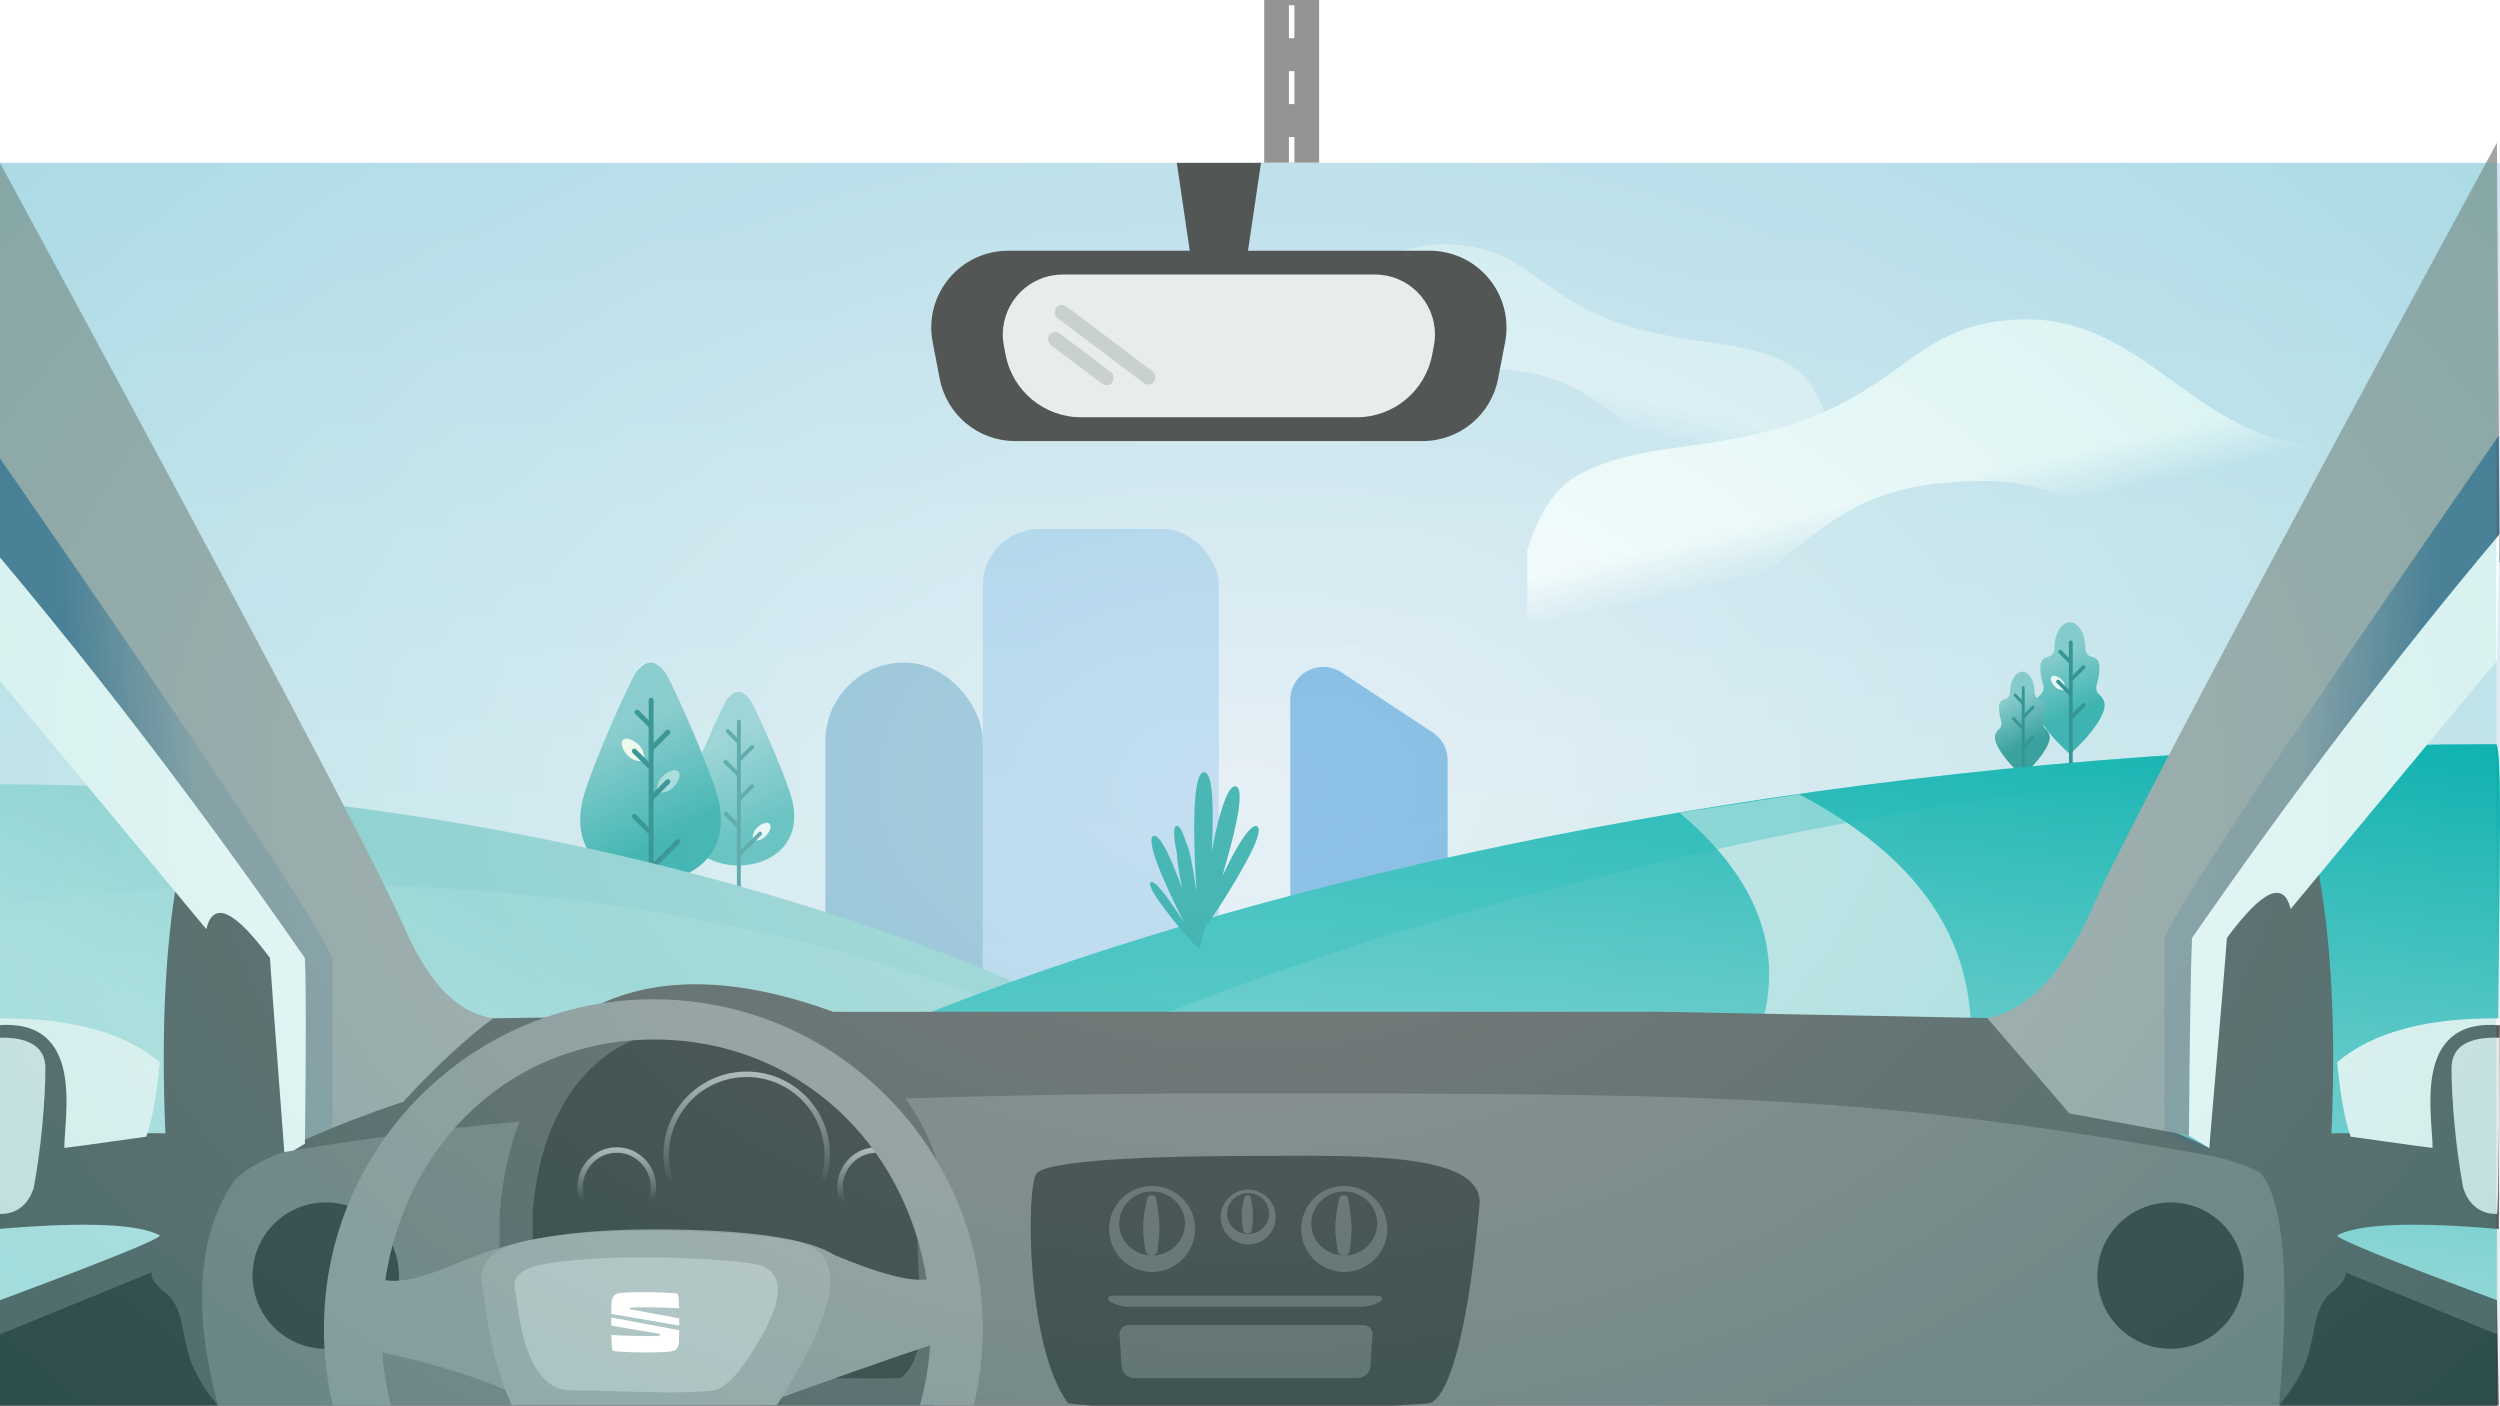 <svg xmlns="http://www.w3.org/2000/svg" xmlns:xlink="http://www.w3.org/1999/xlink" width="1366" height="768" viewBox="0 0 1366 768">
    <defs>
        <linearGradient id="prefix__d" x1="50%" x2="50%" y1="-10.97%" y2="72.262%">
            <stop offset="0%" stop-color="#2A83C6"/>
            <stop offset="100%" stop-color="#95C0D6"/>
        </linearGradient>
        <linearGradient id="prefix__e" x1="47.666%" x2="38.089%" y1="48.138%" y2="53.04%">
            <stop offset="0%" stop-color="#FFF" stop-opacity="0"/>
            <stop offset="100%" stop-color="#FFF"/>
        </linearGradient>
        <linearGradient id="prefix__f" x1="47.671%" x2="38.113%" y1="48.138%" y2="53.04%">
            <stop offset="0%" stop-color="#FFF" stop-opacity="0"/>
            <stop offset="100%" stop-color="#FFF"/>
        </linearGradient>
        <linearGradient id="prefix__g" x1="35.22%" x2="52.169%" y1="23.303%" y2="70.787%">
            <stop offset="0%" stop-color="#85C8C9"/>
            <stop offset="100%" stop-color="#2CABA8"/>
        </linearGradient>
        <linearGradient id="prefix__h" x1="35.24%" x2="52.166%" y1="23.303%" y2="70.787%">
            <stop offset="0%" stop-color="#85C8C9"/>
            <stop offset="100%" stop-color="#2CABA8"/>
        </linearGradient>
        <linearGradient id="prefix__i" x1="50%" x2="26.71%" y1="40.722%" y2="59.278%">
            <stop offset="0%" stop-color="#A2D7D7"/>
            <stop offset="100%" stop-color="#C2E5E5"/>
        </linearGradient>
        <linearGradient id="prefix__j" x1="50%" x2="26.71%" y1="40.73%" y2="59.27%">
            <stop offset="0%" stop-color="#7BC6C7"/>
            <stop offset="100%" stop-color="#C2E5E5"/>
        </linearGradient>
        <linearGradient id="prefix__k" x1="40.03%" x2="51.463%" y1="23.303%" y2="70.787%">
            <stop offset="0%" stop-color="#85C8C9"/>
            <stop offset="100%" stop-color="#2CABA8"/>
        </linearGradient>
        <linearGradient id="prefix__l" x1="40.085%" x2="51.455%" y1="23.303%" y2="70.787%">
            <stop offset="0%" stop-color="#85C8C9"/>
            <stop offset="100%" stop-color="#26928F"/>
        </linearGradient>
        <linearGradient id="prefix__m" x1="50%" x2="50%" y1="0%" y2="100%">
            <stop offset="0%" stop-color="#00ADAA"/>
            <stop offset="100%" stop-color="#C6E6E7"/>
        </linearGradient>
        <linearGradient id="prefix__n" x1="27.292%" x2="60.918%" y1="57.107%" y2="50%">
            <stop offset="0%" stop-color="#1B547E"/>
            <stop offset="100%" stop-color="#1A557F" stop-opacity=".24"/>
        </linearGradient>
        <linearGradient id="prefix__q" x1="50%" x2="50%" y1="0%" y2="100%">
            <stop offset="0%" stop-color="#FFF"/>
            <stop offset="99.153%" stop-color="#FFF" stop-opacity="0"/>
        </linearGradient>
        <linearGradient id="prefix__r" x1="50%" x2="50%" y1="0%" y2="100%">
            <stop offset="0%" stop-color="#FFF"/>
            <stop offset="99.153%" stop-color="#FFF" stop-opacity="0"/>
        </linearGradient>
        <filter id="prefix__a" width="13900%" height="267.1%" x="-6900%" y="-83.5%" filterUnits="objectBoundingBox">
            <feGaussianBlur in="SourceGraphic" stdDeviation="22"/>
        </filter>
        <filter id="prefix__b" width="24700%" height="424.3%" x="-12300%" y="-162.2%" filterUnits="objectBoundingBox">
            <feGaussianBlur in="SourceGraphic" stdDeviation="40"/>
        </filter>
        <filter id="prefix__o" width="100%" height="100%" x="0%" y="0%" filterUnits="objectBoundingBox">
            <feGaussianBlur in="SourceGraphic"/>
        </filter>
        <filter id="prefix__p" width="131.1%" height="134.4%" x="-15.6%" y="-17.2%" filterUnits="objectBoundingBox">
            <feGaussianBlur in="SourceGraphic" stdDeviation="11"/>
        </filter>
        <path id="prefix__c" d="M15.768.875v89"/>
        <path id="prefix__s" d="M0 0H425V251H0z"/>
        <radialGradient id="prefix__u" cx="50%" cy="50%" r="141.421%" fx="50%" fy="50%" gradientTransform="matrix(-.497 0 0 -.646 .749 .823)">
            <stop offset="0%" stop-color="#FFF"/>
            <stop offset="100%" stop-color="#00AFAC"/>
        </radialGradient>
    </defs>
    <g fill="none" fill-rule="evenodd">
        <path fill="#FFF" d="M0 0H1366V10344H0z" transform="translate(0 -9203)"/>
        <g>
            <g transform="translate(0 -9203) translate(-2 9202) translate(692)">
                <path stroke="#787878" stroke-width="7" d="M0.78 10.875L0.78 89.875" filter="url(#prefix__a)" opacity=".666"/>
                <path stroke="#787878" stroke-width="7" d="M0.78 15.875L0.78 89.875" filter="url(#prefix__b)" opacity=".666"/>
                <use stroke="#FFF" stroke-width="38" xlink:href="#prefix__c"/>
                <use stroke="#949494" stroke-width="30" xlink:href="#prefix__c"/>
                <path stroke="#FFF" stroke-dasharray="18" stroke-width="3" d="M15.768 3.875L15.768 89.875"/>
            </g>
            <g transform="translate(0 -9203) translate(-2 9202) translate(0 79)">
                <g>
                    <path fill="url(#prefix__d)" d="M0 0H1366V679H0z" opacity=".23" transform="translate(2 11)"/>
                    <path fill="url(#prefix__e)" d="M1061.3 199.91c0-59.75 55.218-100.811 63.897-155.509C1134.424-13.749 1163.531-40.6 1201-53h-80.942c-26.488 8.765-48.786 24.771-62.846 53.932-5.83 12.09-14.43 15.393-17.135 32.436C1031.398 88.065 973 118.876 973 178.628c0 65.655 44.251 65.655 62.955 149.782 9.135 41.093 6.656 65.685 21.257 94.157 2.64 5.149 6.126 9.814 10.796 13.779 7.955 6.755 18.65 11.835 30.881 15.654h80.943c-12.233-3.819-22.927-8.9-30.882-15.654-30.487-25.887-10.737-81.547-32.053-107.936-37.272-46.14-55.597-62.844-55.597-128.5z" transform="translate(2 11) rotate(90 1087 199.5)"/>
                    <path fill="url(#prefix__f)" d="M784.774 132.315c0-45.907 42.383-77.455 49.044-119.48C840.9-31.843 863.241-52.474 892-62h-62.127c-20.33 6.734-37.445 19.032-48.236 41.437-4.475 9.29-11.077 11.827-13.153 24.92C761.824 46.384 717 70.057 717 115.964c0 50.445 33.965 50.445 48.32 115.08 7.013 31.573 5.11 50.468 16.317 72.343 2.026 3.956 4.702 7.54 8.286 10.587 6.106 5.19 14.314 9.093 23.703 12.027h62.126c-9.388-2.934-17.597-6.837-23.703-12.027-23.4-19.89-8.24-62.655-24.602-82.93-28.608-35.45-42.673-48.283-42.673-98.728z" opacity=".549" transform="translate(2 11) matrix(0 1 1 0 672.5 -672.5)"/>
                </g>
                <g opacity=".764">
                    <path fill="url(#prefix__g)" d="M24.445 3.897C22.05 6.717 6.427 41.592 1.844 56.63.586 60.757.008 64.55 0 68.01v.15c.093 39.159 73.396 35.313 59.12-11.53C54.537 41.592 38.914 6.717 36.52 3.897 34.33 1.32 32.406.034 30.482.034c-1.924 0-3.849 1.287-6.037 3.863" transform="translate(375 300)"/>
                    <path fill="#FFF" d="M38.28 81.327c2.93.184 5.243-.574 6.937-2.273 2.542-2.548 3.557-5.662 2.267-6.955-1.29-1.293-4.396-.275-6.937 2.273-1.694 1.698-2.45 4.017-2.267 6.955z" transform="translate(375 300)"/>
                    <g fill="#208382" transform="translate(375 300) translate(21.875 15.193)">
                        <rect width="2.137" height="97.193" x="7.771" rx="1.068"/>
                        <path d="M16.846 14.177c.417.419.417 1.096 0 1.515l-6.731 6.749c-.417.417-1.092.418-1.51.002 0 0 0-.002-.002-.002-.417-.419-.417-1.097 0-1.515l6.732-6.749c.416-.417 1.091-.418 1.509-.002l.002.002zM16.846 35.603c.417.418.417 1.096 0 1.515l-6.731 6.748c-.417.417-1.092.418-1.51.002l-.002-.002c-.417-.419-.417-1.096 0-1.515l6.732-6.748c.416-.418 1.091-.419 1.509-.002l.002.002zM21.177 61.527c.418.419.418 1.097 0 1.515L10.6 73.647c-.416.418-1.092.419-1.51.002l-.001-.002c-.418-.418-.418-1.096 0-1.515l10.577-10.605c.416-.417 1.092-.418 1.51-.002l.001.002zM.833 22.358c.416-.418 1.092-.418 1.509-.002l.002.002 6.73 6.748c.418.42.418 1.097 0 1.515-.415.418-1.091.419-1.508.002l-.002-.002-6.731-6.748c-.418-.419-.418-1.097 0-1.515zM.833 50.6c.416-.417 1.092-.418 1.509-.002l.002.002 6.73 6.749c.418.419.418 1.096 0 1.515-.415.417-1.091.418-1.508.002l-.002-.002-6.731-6.749c-.418-.418-.418-1.096 0-1.515zM2.034 5.545c.416-.417 1.092-.418 1.509-.002l.002.002 5.495 5.51c.417.418.417 1.095 0 1.514-.417.417-1.092.418-1.51.002l-.002-.002L2.034 7.06c-.418-.419-.418-1.096 0-1.515z"/>
                    </g>
                </g>
                <g>
                    <path fill="url(#prefix__h)" d="M30.857 4.922c-3.025 3.562-22.744 47.615-28.53 66.61C.74 76.745.011 81.538 0 85.908v.19c.117 49.462 92.647 44.604 74.627-14.566-5.786-18.995-25.506-63.048-28.53-66.61-2.761-3.253-5.19-4.88-7.62-4.88-2.429 0-4.858 1.627-7.62 4.88" transform="translate(319 284)"/>
                    <path fill="#FFF" d="M42.01 71.15c3.699.232 6.617-.725 8.756-2.87 3.208-3.22 4.49-7.153 2.861-8.786-1.628-1.634-5.548-.348-8.756 2.87-2.14 2.146-3.093 5.075-2.861 8.786z" opacity=".506" transform="translate(319 284)"/>
                    <path fill="#FFFFEF" d="M34.99 53.928c.232-3.712-.722-6.64-2.86-8.786-3.209-3.219-7.13-4.504-8.757-2.87-1.628 1.633-.347 5.566 2.86 8.785 2.14 2.146 5.058 3.103 8.757 2.87z" transform="translate(319 284)"/>
                    <g fill="#208382" transform="translate(319 284) translate(27.613 19.19)">
                        <rect width="2.697" height="122.771" x="9.809" rx="1.349"/>
                        <path d="M21.264 17.908c.527.529.527 1.385 0 1.914l-8.496 8.524c-.525.527-1.378.528-1.905.003l-.003-.003c-.527-.529-.527-1.384 0-1.913l8.497-8.525c.525-.527 1.377-.528 1.904-.003l.003.003zM21.264 44.972c.527.529.527 1.384 0 1.913l-8.496 8.525c-.525.527-1.378.528-1.905.003l-.003-.003c-.527-.53-.527-1.385 0-1.914l8.497-8.524c.525-.527 1.377-.529 1.904-.004l.003.004zM26.732 77.719c.527.529.527 1.384 0 1.913L13.38 93.028c-.525.527-1.377.528-1.904.003l-.003-.003c-.527-.529-.527-1.384 0-1.913l13.351-13.396c.525-.527 1.378-.528 1.905-.003l.003.003zM1.051 28.241c.525-.526 1.378-.528 1.904-.003l.004.003 8.496 8.525c.527.529.527 1.385 0 1.914-.525.526-1.377.528-1.904.003l-.003-.003-8.497-8.525c-.527-.529-.527-1.385 0-1.914zM1.051 63.916c.525-.527 1.378-.528 1.904-.003l.004.003 8.496 8.525c.527.529.527 1.384 0 1.913-.525.527-1.377.529-1.904.004l-.003-.004L1.05 65.83c-.527-.53-.527-1.385 0-1.914zM2.567 7.004c.525-.526 1.378-.528 1.904-.003l.004.003 6.936 6.96c.527.528.527 1.384 0 1.913-.525.527-1.378.528-1.905.003l-.003-.003-6.936-6.959c-.527-.529-.527-1.385 0-1.914z"/>
                    </g>
                </g>
                <rect width="86" height="225" x="453" y="284" fill="#95C0D6" rx="43"/>
                <path fill="#4599D8" d="M734.892 289.347l50 32.889c5.06 3.329 8.108 8.98 8.108 15.038V478c0 9.941-8.059 18-18 18h-50c-9.941 0-18-8.059-18-18V304.385c0-9.941 8.059-18 18-18 3.516 0 6.955 1.03 9.892 2.962z" opacity=".69"/>
                <rect width="129" height="285" x="539" y="211" fill="#6BAEE0" opacity=".357" rx="31"/>
                <path fill="url(#prefix__i)" d="M2 692.545c432.439 0 819.938-5.003 818-1.43 0-146.516-385.561-340.546-818-340.546-3.094 6.2-.363 104.167-.363 250.683S.89 694.504 2 692.545z"/>
                <path fill="url(#prefix__j)" d="M2 350.57c432.439 0 818 194.03 818 340.545.125-.231-1.377-.426-4.412-.59C775.098 546.039 459.85 357.723 2 416.032c-.258 2.152-.357 64.774-.363 202.25v12.97c0 29.242-.03 50.525-.069 65.847-.112 2.587-.161 5.457-.174 6.255l-.002.075.002-.051c.025-2.104.235-22.24.242-97.79v-4.335c0-146.516-2.73-244.483.364-250.683z" opacity=".286" style="mix-blend-mode:multiply"/>
                <g>
                    <path fill="url(#prefix__k)" d="M37.915 44.336c-.373-2.014-1.442-3.7-2.966-4.934-1.335-1.081-1.89-3.095-1.378-4.916 1.222-4.351 2.735-11.537.314-13.986-.906-.916-1.99-1.473-3.176-1.7-1.893-.358-3.267-2.326-3.262-4.603v-.052C27.447 6.332 23.666 0 19 0c-4.666 0-8.447 6.332-8.447 14.145v.052c.005 2.277-1.368 4.245-3.26 4.604-1.187.226-2.273.783-3.178 1.699-2.42 2.449-.908 9.635.314 13.986.513 1.82-.043 3.835-1.378 4.916-1.524 1.234-2.593 2.92-2.966 4.934C-.917 49.752 7.028 61.466 19 72c11.972-10.533 19.917-22.248 18.915-27.664" transform="translate(1114 262)"/>
                    <path fill="#FFF" d="M16.473 37.105c.13-2.353-.491-4.214-1.862-5.585-2.057-2.057-4.559-2.89-5.587-1.862-1.029 1.028-.195 3.529 1.862 5.585 1.371 1.37 3.234 1.991 5.587 1.862z" transform="translate(1114 262)"/>
                    <g fill="#208382" transform="translate(1114 262) translate(11 10)">
                        <rect width="2.055" height="75" x="7.473" rx="1.027"/>
                        <path d="M16.2 13.75c.402.408.402 1.063 0 1.47l-6.474 6.546c-.396.401-1.043.405-1.445.008l-.008-.008c-.402-.407-.402-1.063 0-1.47l6.473-6.545c.397-.402 1.044-.405 1.445-.008l.008.008zM16.2 34.532c.402.407.402 1.062 0 1.469l-6.474 6.546c-.396.4-1.043.404-1.445.008l-.008-.008c-.402-.408-.402-1.063 0-1.47l6.473-6.545c.397-.402 1.044-.405 1.445-.009l.008.009zM.8 21.685c.398-.401 1.045-.405 1.446-.008l.008.008 6.473 6.546c.402.407.402 1.062 0 1.47-.397.4-1.044.404-1.445.007l-.008-.008L.8 23.155c-.403-.408-.403-1.063 0-1.47zM1.956 5.378c.396-.401 1.043-.405 1.445-.008l.008.008 5.284 5.344c.402.407.402 1.062 0 1.469-.397.401-1.044.405-1.445.008l-.008-.008-5.284-5.343c-.403-.407-.403-1.063 0-1.47z"/>
                    </g>
                </g>
                <g>
                    <path fill="url(#prefix__l)" d="M29.933 35.1c-.295-1.595-1.138-2.93-2.342-3.907-1.054-.856-1.492-2.45-1.088-3.891.965-3.445 2.16-9.134.248-11.073-.715-.725-1.571-1.166-2.507-1.345-1.494-.284-2.58-1.842-2.575-3.645v-.041C21.669 5.013 18.684 0 14.999 0c-3.683 0-6.668 5.013-6.668 11.198v.041c.004 1.803-1.08 3.36-2.574 3.645-.937.179-1.794.62-2.508 1.345-1.91 1.939-.717 7.628.248 11.073.404 1.44-.034 3.035-1.088 3.891C1.205 32.17.362 33.505.067 35.1-.724 39.387 5.55 48.66 15 57c9.451-8.339 15.724-17.613 14.933-21.9" transform="translate(1092 289)"/>
                    <g fill="#208382" transform="translate(1092 289) translate(8 8)">
                        <rect width="1.571" height="59" x="6.714" rx=".786"/>
                        <path d="M13.388 10.817c.31.323.31.833 0 1.156l-4.95 5.15c-.295.306-.783.316-1.09.02l-.021-.02c-.31-.323-.31-.834 0-1.157l4.95-5.149c.294-.307.782-.316 1.09-.021l.02.021zM13.388 27.165c.31.323.31.833 0 1.156l-4.95 5.149c-.295.307-.783.316-1.09.021l-.021-.021c-.31-.323-.31-.833 0-1.156l4.95-5.15c.294-.306.782-.316 1.09-.02l.02.02zM1.612 17.059c.295-.307.783-.316 1.09-.022l.022.022 4.95 5.15c.31.322.31.832 0 1.155-.296.307-.783.317-1.09.022l-.022-.022-4.95-5.15c-.31-.322-.31-.832 0-1.155zM2.496 4.23c.294-.306.782-.316 1.09-.02l.02.02 4.041 4.204c.31.323.31.833 0 1.156-.295.307-.782.317-1.09.022l-.02-.022-4.041-4.203c-.31-.323-.31-.833 0-1.156z"/>
                    </g>
                </g>
                <path fill="url(#prefix__m)" d="M255.008 678.366c588.377 0 1115.609-5.117 1112.972-1.463 0-149.836-524.595-348.263-1112.972-348.263-4.21 6.34-.494 106.527-.494 256.363s-1.015 95.365.494 93.363z" transform="matrix(-1 0 0 1 1621 0)"/>
                <path fill="#BFE3E4" d="M919.708 366.098l65.298-10.051C1111.58 422.016 1110.245 532.333 981 687c6.656 3.219-241.953 1.156-242.5 1.233 224.198-127.978 284.6-235.357 181.208-322.135z"/>
                <path fill="#00AFAC" d="M1365.992 328.64c.258.389.487 1.132.688 2.22C847.884 352.994 397.62 536.4 354.402 675.591c-65.354-.012-102.083.34-101.382 1.31 0-149.835 524.595-348.262 1112.972-348.262z" opacity=".331" style="mix-blend-mode:multiply"/>
                <path fill="#1EA6A3" d="M660.007 343.919c2.436.184 4.906 5.38 4.624 26.873-.062 4.717-.246 10.287-.522 16.106.876-4.498 1.777-8.756 2.644-12.42 4.564-19.294 8.25-23.453 10.531-22.803 2.283.65 3.596 5.815-.968 25.11-1.592 6.73-3.91 15.337-6.348 23.667 2.021-4.198 4.044-8.198 5.837-11.5 7.597-13.99 11.393-16.421 13.084-15.424 1.691.996 1.683 5.288-5.914 19.278-6.262 11.532-17.907 30.332-22.753 36.022-.022.096-.045.19-.068.28-.813 4.5-1.63 8.24-2.29 10.068.022.505-.045.802-.21.859-.046.015-.1.012-.16-.007-.144.246-.275.37-.394.355-.2-.026-.366-.443-.502-1.174-.113-.14-.233-.295-.36-.467.031.173.017.283-.048.325-.98.631-13.445-14.266-19.676-22.909-6.23-8.641-6.72-11.525-5.74-12.157.98-.632 3.45.723 9.68 9.363 2.46 3.414 5.586 8.043 8.406 12.433-4.392-8.537-9.395-19.188-12.545-26.86-6.195-15.087-5.786-19.567-4.006-20.17 1.78-.6 5.076 2.286 11.27 17.372 1.34 3.267 2.844 7.148 4.36 11.231-.666-3.207-1.249-6.26-1.694-8.932-.74-4.435-1.135-7.908-1.275-10.606-2.326-11.152-1.454-14.34-.047-14.579 1.191-.202 2.865 1.518 5.038 8.736 1.236 2.549 2.57 7.18 3.9 15.152.345 2.073.697 4.39 1.042 6.844.303 1.624.598 3.255.879 4.86-.873-12.495-1.406-27.646-1.265-38.385.281-21.495 3.053-26.724 5.49-26.541z"/>
                <g transform="translate(.317)">
                    <path fill="#A3A3A3" d="M279.933 478.44c-22.844 2.11-41.977-14.49-57.398-49.803C207.113 393.324 133.495 254.112 1.683 11L.207 231.238l161.765 215.098 6.817 107.281 66.527-12.256 44.617-62.92z"/>
                    <path fill="url(#prefix__n)" d="M183.394 541.361V446.84c0-8.302-60.904-100.237-182.711-275.805l-.476 69.012 162.41 206.793v116.219l20.777-21.698z" opacity=".656"/>
                    <path fill="#595959" d="M.683 690l1-57.576c58.42-21.741 87.53-33.544 87.334-35.408-11.848-6.352-41.292-7.511-88.334-3.479C.485 519.035.257 481.634 0 481.336c31.929-5.198 46.765 14.81 44.508 60.025 31.85-.28 47.704-.28 47.564 0l-.075-1.762c-2.403-58.058.341-107.017 8.233-146.876l51.767 50.84 6.88 105.667s23.109-11.94 63.117-25.193c18.227-19.72 34.625-34.919 49.19-45.596 29.148-.596 43.91-.596 44.288 0 36.046-23.596 83.208-24.79 141.488-3.582h453.763l185.775 3.582c14.566 10.677 30.964 25.876 49.191 45.596 40.008 13.252 63.118 25.193 63.118 25.193l6.606-122.726 52.04-33.781c7.892 39.859 10.636 88.818 8.233 146.876l-.075 1.754.011-.008c.49-.264 16.34-.258 47.553.016-2.257-45.215 12.58-65.223 44.508-60.025-.257.298-.485 37.699-.683 112.201-47.042-4.032-76.486-2.873-88.334 3.479-.197 1.864 28.915 13.667 87.334 35.408l1 57.576H.683z"/>
                    <path fill="#FEFEFD" d="M1.683 294l112.715 135.672c3.805-15.732 15.416-10.45 34.836 15.848-.07 1.036 2.58 37.069 7.949 108.097l11.105-6.695c.668-53.024.668-86.824 0-101.402C113.775 366.842 57.748 293.28.207 224.836L1.683 294z"/>
                    <path fill="#FBFAF9" d="M.207 478.459c39.824-.451 69.427 7.538 88.81 23.967-1.863 18.617-4.335 32.166-7.414 40.646-29.766 4.2-44.69 6.252-44.775 6.155 0-17.385 11.574-71.108-36.621-67.032-.276.11-.276-1.136 0-3.736z"/>
                    <path fill="#333" d="M84.498 617.223l-82.815 33.84V690H120.73c-8.58-10.328-14.08-20.229-16.496-29.701-3.625-14.21-3.625-25.34-12.153-32.018-5.684-4.452-8.212-8.138-7.583-11.058z"/>
                    <path fill="#E8E8E8" d="M.207 488.99c17.523-.543 26.285 5.037 26.285 16.74 0 17.555-2.414 44.258-6.391 65.358-4.768 15.18-17.418 14.166-18.418 14.166-.667 0-1.159-32.088-1.476-96.264z"/>
                    <path fill="#787878" d="M120.73 690c-14.163-53.498-10.981-94.704 9.545-123.62 9.795-9.482 27.054-15.439 27.133-14.958 185.863-32.969 476.26-32.015 535.4-32.015 262.975.07 335.896 1.963 517.692 34.21 7.947 1.793 20.757 5.64 26.398 9.442 12.814 15.535 16.166 57.849 10.055 126.941H120.73z"/>
                    <path fill="#595959" d="M390.445 691c64.413 0 120.011 1.027 119.695-.014 19.082-13.68 10.691-51.873 10.691-90.49 0-75.663-57.847-133.543-136.187-133.543-55.809-2.273-103.277 35.02-109.957 118.315 0 75.663-3.211 104.24 13.379 105.718 1.101.466 56.56.014 102.379.014z" filter="url(#prefix__o)"/>
                    <path fill="#333" d="M391.628 674.767c55.011 0 102.495.878 102.225-.012 16.297-11.695 9.13-44.344 9.13-77.356 0-64.682-49.403-114.162-116.309-114.162-47.663-1.943-88.203 29.937-93.908 101.144 0 64.681-2.742 89.11 11.426 90.374.941.399 48.304.012 87.436.012z" filter="url(#prefix__p)"/>
                    <circle cx="179.683" cy="619" r="40" fill="#333"/>
                    <circle cx="1187.683" cy="619" r="40" fill="#333"/>
                    <g>
                        <path fill="#A3A3A3" d="M280 478.44c-22.888-5.223-42.044-25.49-57.465-60.803C207.113 382.324 133.495 243.112 1.683 0L.207 220.238l161.765 215.098 6.817 107.281 66.527-12.256L280 478.441z" transform="matrix(-1 0 0 1 1367.683 0)"/>
                        <path fill="url(#prefix__n)" d="M183.394 541.361V435.84c0-8.302-60.904-100.237-182.711-275.805l-.476 69.012 162.41 206.793v116.219l20.777-10.698z" opacity=".656" transform="matrix(-1 0 0 1 1367.683 0)"/>
                        <path fill="#FEFEFD" d="M1.683 283l112.715 135.672c3.805-15.732 15.416-10.45 34.836 15.848-.07 1.036 3.144 39.273 9.642 114.71l11.106-6.695c-.461-57.432-1.026-93.437-1.694-108.015C113.775 355.842 57.748 282.28.207 213.836L1.683 283z" transform="matrix(-1 0 0 1 1367.683 0)"/>
                        <path fill="#FBFAF9" d="M.207 478.459c39.824-.451 69.427 7.538 88.81 23.967-1.863 18.617-4.335 32.166-7.414 40.646-29.766 4.2-44.69 6.252-44.775 6.155 0-17.385 11.574-71.108-36.621-67.032-.276.11-.276-1.136 0-3.736z" transform="matrix(-1 0 0 1 1367.683 0)"/>
                        <path fill="#333" d="M84.498 617.223l-82.815 33.84V690H120.73c-8.58-10.328-14.08-20.229-16.496-29.701-3.625-14.21-3.625-25.34-12.153-32.018-5.684-4.452-8.212-8.138-7.583-11.058z" transform="matrix(-1 0 0 1 1367.683 0)"/>
                        <path fill="#E8E8E8" d="M.207 488.99c17.523-.543 26.285 5.037 26.285 16.74 0 17.555-2.414 44.258-6.391 65.358-4.768 15.18-17.418 14.166-18.418 14.166-.667 0-1.159-32.088-1.476-96.264z" transform="matrix(-1 0 0 1 1367.683 0)"/>
                    </g>
                    <path fill="#333" d="M683.841 553.617c-54.34 0-109.786 2.465-115.699 9.442-5.912 6.976-5.912 94.644 17.197 125.755 34.367 4.186 142.344 4.186 197.016 0 2.008-.45 18.314-2.602 27.83-109.66.338-28.779-72.002-25.537-126.344-25.537z"/>
                    <path fill="#5E5E5E" d="M618.357 646h128.286c2.762 0 5 2.239 5 5 0 .115-.004.23-.012.344l-1.181 17.138c-.254 3.67-3.305 6.518-6.984 6.518H621.534c-3.68 0-6.73-2.848-6.984-6.518l-1.181-17.138c-.19-2.755 1.889-5.142 4.644-5.332.114-.008.229-.012.344-.012z"/>
                    <g fill="#5E5E5E">
                        <path d="M23.5 0C36.479 0 47 10.521 47 23.5S36.479 47 23.5 47 0 36.479 0 23.5 10.521 0 23.5 0zm0 3c-9.941 0-18 7.835-18 17.5S13.559 38 23.5 38s18-7.835 18-17.5S33.441 3 23.5 3z" transform="translate(607.683 570)"/>
                        <path d="M23.233 5c1.228 0 2.275.892 2.468 2.105l.99 6.2c.869 5.44 1.01 10.97.418 16.445l-.57 5.283C26.355 36.72 24.93 38 23.232 38c-1.71 0-3.157-1.263-3.388-2.957l-.72-5.293c-.745-5.464-.606-11.013.413-16.433l1.17-6.222C20.935 5.88 21.996 5 23.232 5z" transform="translate(607.683 570)"/>
                    </g>
                    <g fill="#5E5E5E">
                        <path d="M23.5 0C36.479 0 47 10.521 47 23.5S36.479 47 23.5 47 0 36.479 0 23.5 10.521 0 23.5 0zm0 3c-9.941 0-18 7.835-18 17.5S13.559 38 23.5 38s18-7.835 18-17.5S33.441 3 23.5 3z" transform="translate(712.683 570)"/>
                        <path d="M23.233 5c1.228 0 2.275.892 2.468 2.105l.99 6.2c.869 5.44 1.01 10.97.418 16.445l-.57 5.283C26.355 36.72 24.93 38 23.232 38c-1.71 0-3.157-1.263-3.388-2.957l-.72-5.293c-.745-5.464-.606-11.013.413-16.433l1.17-6.222C20.935 5.88 21.996 5 23.232 5z" transform="translate(712.683 570)"/>
                    </g>
                    <g fill="#5E5E5E">
                        <path d="M15 0c8.284 0 15 6.716 15 15 0 8.284-6.716 15-15 15-8.284 0-15-6.716-15-15C0 6.716 6.716 0 15 0zm0 1.915c-6.345 0-11.49 5.001-11.49 11.17 0 6.17 5.145 11.17 11.49 11.17 6.345 0 11.49-5 11.49-11.17 0-6.169-5.145-11.17-11.49-11.17z" transform="translate(668.683 572)"/>
                        <path d="M14.663 3c.863 0 1.601.62 1.75 1.47l.672 3.823c.607 3.453.705 6.976.291 10.457L17 21.925C16.859 23.11 15.855 24 14.663 24c-1.2 0-2.22-.879-2.399-2.066l-.477-3.184c-.52-3.473-.423-7.01.288-10.449l.794-3.84c.176-.85.925-1.461 1.794-1.461z" transform="translate(668.683 572)"/>
                    </g>
                    <path fill="#5E5E5E" d="M608.831 630h146.338c.892 0 1.615.723 1.615 1.615 0 .567-.298 1.093-.784 1.385-3.272 1.963-7.015 3-10.831 3H618.831c-3.816 0-7.56-1.037-10.831-3-.765-.459-1.013-1.451-.554-2.216.292-.486.818-.784 1.385-.784z"/>
                    <path stroke="url(#prefix__q)" stroke-linecap="round" stroke-width="3" d="M451.332 567.226c1.524-4.462 2.351-9.248 2.351-14.226 0-24.3-19.7-44-44-44s-44 19.7-44 44c0 5.926 1.172 11.579 3.296 16.739" opacity=".607"/>
                    <path stroke="url(#prefix__r)" stroke-linecap="round" stroke-width="3" d="M357.615 577.211c.692-2.057 1.068-4.263 1.068-6.558 0-11.202-8.954-20.284-20-20.284s-20 9.082-20 20.284c0 2.732.533 5.338 1.498 7.716M499.615 577.211c.692-2.057 1.068-4.263 1.068-6.558 0-11.202-8.954-20.284-20-20.284s-20 9.082-20 20.284c0 2.732.533 5.338 1.498 7.716" opacity=".607"/>
                    <g transform="translate(139.683 440)">
                        <mask id="prefix__t" fill="#fff">
                            <use xlink:href="#prefix__s"/>
                        </mask>
                        <g mask="url(#prefix__t)">
                            <g>
                                <path fill="#949494" d="M180 0c33.688 0 65.214 9.254 92.175 25.36C324.775 56.78 360 114.275 360 180c0 99.411-80.589 180-180 180S0 279.411 0 180 80.589 0 180 0zm151.205 189.063l-.427.142c-26.453 8.887-56.34 19.423-89.665 31.609-27.202 8.047-24.82 70.879-41.636 92.265 16.625 4.575 28.268 10.22 42.793 4.866 48.438-17.853 85.551-71.23 88.935-128.882zm-299.262 3.941l.054.77c4.368 57.845 37.11 102.884 81.148 124.171 8.851 1.007 19.532-4.118 34.007-7.22-11.62-26.194-22.891-56.165-33.812-89.911-17.414-10.456-44.546-19.725-81.397-27.81zM180.5 22C102.184 22 44.738 78.8 33.505 153.453c5.965 1.074 14.132-.106 24.503-3.539 23.707-7.848 45.496-24.176 121.992-24.176 50.998 0 84.017 4.684 99.059 14.05 23.959 10.035 40.718 14.476 50.276 13.323C317.647 78.626 258.696 22 180.5 22z" transform="translate(39 28)"/>
                                <path fill="#A3A3A3" d="M87.188 160.5c6.731 53.651 21.143 82.775 43.234 87.371 33.137 6.895 48.625 6.953 78.652 0 20.018-4.635 35.826-18.332 47.422-41.089 26.813-45.491 26.813-70.424 0-74.798-25.748-5.002-98.129-9.685-145.795 0-20.058 4.088-27.896 13.593-23.513 28.516z" transform="translate(39 28)"/>
                                <path fill="#C2C2C2" d="M104.89 160.677c3.614 35.336 13.712 53.005 30.294 53.005 24.873 0 56.312 2.51 78.377 0 5.635-1.628 12.05-7.978 19.246-19.051 20.257-31.068 20.257-47.862 0-50.381-19.453-2.882-74.139-5.58-110.151 0-15.155 2.354-21.077 7.83-17.765 16.427z" transform="translate(39 28)"/>
                            </g>
                        </g>
                    </g>
                </g>
                <path fill="url(#prefix__u)" opacity=".207" style="mix-blend-mode:multiply" d="M0 11H1366V690H0z"/>
                <path fill="#FFF" fill-rule="nonzero" d="M347.69 636.408c.55-.064 5.308-.161 10.55-.097 5.276.065 11.295.355 14.855.548-.065-1.515-.227-4.318-.295-5.35-.13-1.837-.194-2.158-.647-2.48-.515-.284-1.095-.428-1.684-.42-8.863-.669-17.759-.787-26.637-.354-3.495.194-4.952.451-6.213 1.547-1.056 1.182-1.583 2.742-1.457 4.319-.065 1.708-.13 4.608-.162 5.8l37.121 6.38v-3.957l-27.277-5.033c.458-.549 1.13-.877 1.845-.903zm-11.684 9.926l27.056 4.608c-.583.753-1.506 1.165-2.459 1.096-1.03 0-4.952-.032-6.475-.032-5.987 0-13.333-.226-18.124-.548.065 1.193.227 4.802.324 6.025.13 1.838.194 2.159.648 2.48.513.286 1.091.433 1.679.427 8.863.67 17.76.788 26.637.355 3.495-.194 4.952-.451 6.213-1.547 1.057-1.182 1.583-2.742 1.457-4.319.065-1.837.13-5.027.162-6.025l-37.118-7v4.48z"/>
                <g transform="translate(502 11)">
                    <path fill="#525756" d="M50.846 48h230.308c23.195 0 42 18.804 42 42 0 2.662-.254 5.318-.756 7.932l-3.846 20C314.749 137.707 297.445 152 277.307 152H54.693c-20.138 0-37.442-14.293-41.245-34.068l-3.846-20c-4.38-22.779 10.534-44.796 33.313-49.176 2.614-.503 5.27-.756 7.931-.756z"/>
                    <path fill="#525756" d="M143 0L189 0 180 61 152 61z"/>
                    <path fill="#E9ECEC" d="M80.72 61h170.56c18.106 0 32.784 14.678 32.784 32.785 0 2.086-.199 4.167-.594 6.215l-.958 4.962C278.696 124.723 261.399 139 241.273 139H90.727c-20.126 0-37.423-14.277-41.239-34.038L48.53 100c-3.432-17.778 8.197-34.973 25.975-38.405 2.048-.396 4.13-.595 6.215-.595z"/>
                    <rect width="67" height="8" x="70.295" y="95.355" fill="#C8D0D0" rx="4" transform="rotate(37 103.795 99.355)"/>
                    <rect width="43" height="8" x="69.078" y="102.925" fill="#C8D0D0" rx="4" transform="rotate(37 90.578 106.925)"/>
                </g>
            </g>
        </g>
    </g>
</svg>
